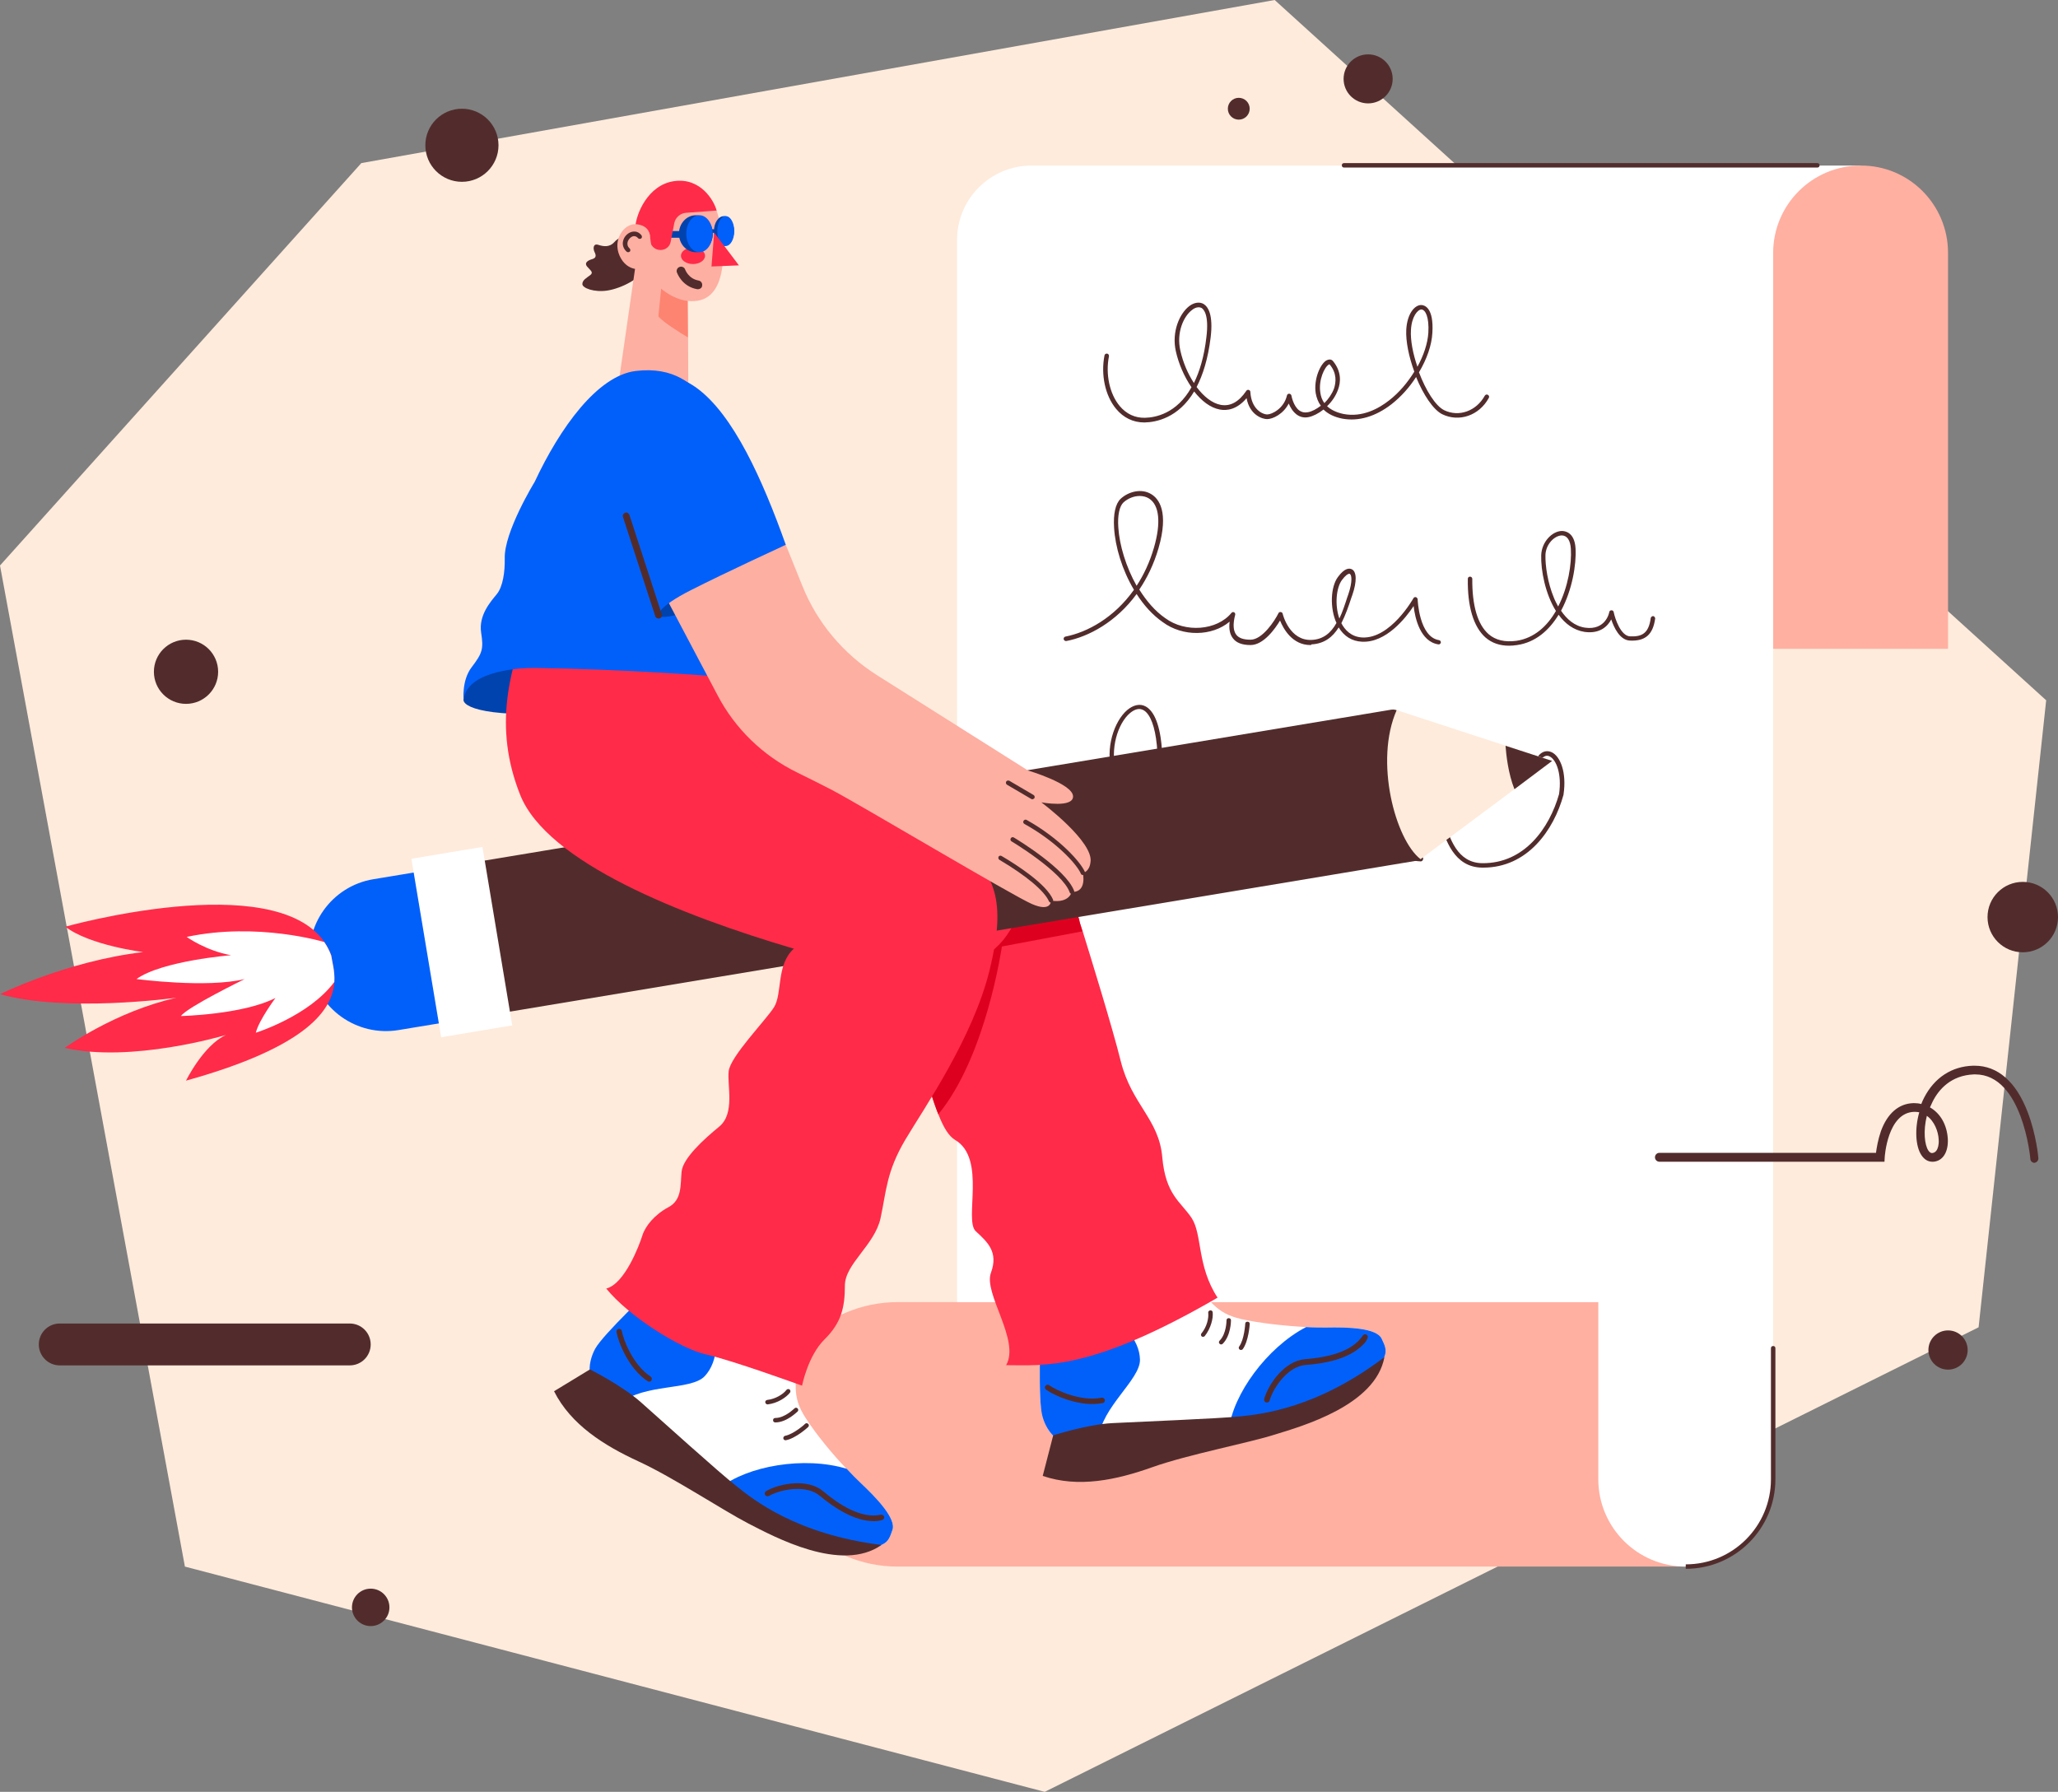 <svg width="673" height="586" viewBox="0 0 673 586" fill="none" xmlns="http://www.w3.org/2000/svg">
<rect x="0" y="0" width="673" height="586" fill="#808080" stroke="none"/>
<g clip-path="url(#clip0_444_32290)">
<path d="M416.841 0L669.134 229.022L647.034 434.071L341.642 586L60.466 512.331L0 184.938L118.16 53.339L416.841 0Z" fill="#FEEBDC"/>
<path d="M293.575 512.332H551.266V425.838H293.575C269.652 425.838 250.25 445.221 250.25 469.121C250.25 492.949 269.652 512.332 293.575 512.332Z" fill="#FFB0A1"/>
<path d="M608.449 54.068V125.333L579.857 176.923V483.768C579.857 499.507 567.02 512.332 551.265 512.332C535.438 512.332 522.674 499.507 522.674 483.768V425.838H312.977V78.479C312.977 64.999 323.917 54.141 337.338 54.141H608.449V54.068Z" fill="white"/>
<path d="M374.172 138.159C370.598 138.159 367.388 136.628 364.981 133.714C361.407 129.414 359.949 122.565 361.189 116.225C361.261 115.861 361.626 115.57 362.064 115.642C362.428 115.715 362.72 116.08 362.647 116.517C361.48 122.419 362.866 128.831 366.148 132.766C368.336 135.39 371.181 136.701 374.39 136.628C377.891 136.555 384.82 135.244 389.634 126.645C387.227 123.148 385.404 118.849 384.529 114.914C383.07 108.501 385.769 102.453 388.978 100.049C390.583 98.883 392.26 98.664 393.573 99.393C395.105 100.34 396.782 102.964 395.907 110.323C395.032 117.391 393.354 122.638 391.312 126.573C393.646 129.706 396.418 131.892 399.189 132.402C402.326 132.985 405.097 131.455 407.577 127.811C407.723 127.52 408.088 127.447 408.38 127.52C408.671 127.593 408.89 127.884 408.89 128.176C409.182 133.714 412.756 135.535 414.433 135.535C415.819 135.535 419.831 133.714 420.852 129.342C420.925 128.977 421.217 128.759 421.581 128.759C421.946 128.759 422.238 129.05 422.311 129.342C422.311 129.342 422.894 132.766 424.864 134.224C425.666 134.807 426.614 135.025 427.708 134.807C429.021 134.588 430.48 133.786 431.939 132.693C431.063 131.528 430.553 130.143 430.261 128.613C429.532 123.877 431.866 118.849 433.835 117.829C434.564 117.464 435.294 117.464 435.804 117.974L435.877 118.047C438.795 121.545 438.43 125.115 437.555 127.447C436.825 129.487 435.512 131.382 433.981 132.839C435.148 133.932 436.898 134.879 439.378 135.39C445.505 136.555 450.829 133.641 454.258 130.945C457.467 128.467 460.311 125.115 462.5 121.545C460.749 116.736 459.655 111.635 459.874 107.773C460.166 102.599 462.645 99.612 464.907 99.757C465.855 99.83 468.918 100.632 468.408 108.866C468.189 112.946 466.584 117.464 464.031 121.763C466.219 127.593 469.429 132.766 472.273 134.151C477.087 136.483 482.776 134.442 485.548 129.414C485.767 129.05 486.204 128.904 486.569 129.123C486.934 129.342 487.08 129.779 486.861 130.143C483.725 135.9 477.16 138.159 471.617 135.462C468.699 134.005 465.417 129.05 463.083 123.294C460.895 126.718 458.123 129.779 455.06 132.183C449.808 136.264 444.265 137.867 439.014 136.92C436.388 136.41 434.273 135.39 432.814 133.932C431.136 135.244 429.386 136.118 427.927 136.41C426.468 136.701 425.155 136.41 423.988 135.535C422.748 134.588 421.946 133.204 421.435 131.965C419.685 135.39 416.257 137.066 414.36 137.066C412.829 137.066 408.671 135.754 407.65 130.216C404.441 134.005 401.159 134.369 398.898 133.932C395.761 133.349 392.917 131.09 390.51 128.03C385.331 136.701 378.037 138.086 374.317 138.159C374.317 138.159 374.244 138.159 374.172 138.159ZM434.783 119.14C434.71 119.14 434.637 119.14 434.564 119.213C433.178 119.942 431.063 124.314 431.793 128.54C431.939 129.56 432.303 130.799 433.106 131.819C434.418 130.507 435.585 128.831 436.242 127.083C436.898 125.042 437.263 122.055 434.783 119.14C434.783 119.14 434.856 119.14 434.783 119.14ZM391.968 100.486C391.166 100.486 390.364 100.923 389.926 101.288C387.009 103.401 384.675 108.793 385.987 114.622C386.863 118.557 388.467 122.273 390.437 125.261C392.26 121.545 393.792 116.663 394.521 110.177C395.397 102.964 393.646 101.142 392.917 100.705C392.625 100.559 392.26 100.486 391.968 100.486ZM464.834 101.215C463.594 101.215 461.624 103.546 461.405 107.919C461.187 111.27 462.062 115.715 463.521 119.942C465.563 116.225 466.876 112.291 467.095 108.793C467.386 103.692 466.146 101.288 464.834 101.215C464.834 101.215 464.907 101.215 464.834 101.215Z" fill="#522C2C"/>
<path d="M428.512 210.952C422.604 210.952 419.686 205.633 418.592 202.937C416.987 205.633 413.195 210.952 408.964 210.952C406.192 210.952 404.296 210.223 403.202 208.766C402.181 207.454 401.816 205.706 402.108 203.301C396.419 208.11 386.791 208.329 380.226 203.447C376.871 201.115 374.027 197.909 371.693 194.265C364.982 203.447 355.938 208.256 348.717 209.641C348.353 209.713 347.915 209.422 347.842 209.058C347.769 208.693 347.988 208.256 348.425 208.183C355.5 206.799 364.326 202.062 370.817 192.881C366.952 186.396 364.691 178.818 364.326 172.624C364.034 168.106 364.764 164.754 366.441 163.151C368.921 160.819 373.224 159.581 376.507 161.621C378.914 163.078 382.342 167.305 378.841 179.328C377.309 184.574 375.121 189.019 372.568 192.808C374.902 196.524 377.747 199.876 381.029 202.135C387.593 207.017 397.95 206.216 402.691 200.459C402.91 200.168 403.275 200.095 403.567 200.241C403.858 200.386 404.004 200.751 403.931 201.042C403.129 204.103 403.275 206.289 404.296 207.6C405.171 208.693 406.63 209.203 408.964 209.203C412.83 209.203 416.914 202.937 418.081 200.532C418.227 200.241 418.519 200.095 418.811 200.168C419.102 200.168 419.394 200.386 419.467 200.751C419.54 201.115 421.728 209.568 428.876 209.276C432.815 209.13 435.295 206.872 437.045 203.738C434.857 198.929 435.076 191.934 437.556 188.655C439.817 185.594 441.349 185.813 442.078 186.177C443.683 186.979 443.756 190.185 442.224 194.63L441.932 195.431C440.984 198.346 439.963 201.261 438.65 203.811C439.744 205.924 441.786 208.256 445.433 208.475C454.696 208.985 462.136 195.796 462.209 195.65C462.355 195.358 462.719 195.213 463.011 195.286C463.303 195.358 463.522 195.65 463.595 195.941C463.595 196.087 464.032 208.329 470.597 209.349C470.961 209.422 471.253 209.786 471.18 210.151C471.107 210.515 470.743 210.806 470.378 210.734C464.47 209.859 462.719 202.135 462.282 198.2C459.729 202.062 453.238 210.296 445.36 209.859C442.151 209.713 439.525 208.11 437.775 205.196C435.805 208.329 433.107 210.515 428.876 210.734C428.803 210.952 428.657 210.952 428.512 210.952ZM441.276 187.635C440.838 187.635 439.963 188.145 438.796 189.748C437.045 192.152 436.389 197.69 437.993 202.281C439.015 200.168 439.817 197.69 440.619 195.213L440.911 194.411C442.443 189.893 441.932 187.926 441.422 187.707C441.422 187.635 441.349 187.635 441.276 187.635ZM372.714 162.204C370.89 162.204 368.921 162.932 367.389 164.317C366.076 165.556 365.42 168.543 365.712 172.551C366.076 178.235 368.192 185.376 371.693 191.569C374.027 187.999 375.996 183.845 377.382 179.036C379.716 170.948 379.132 165.119 375.704 163.005C374.902 162.495 373.808 162.204 372.714 162.204Z" fill="#522C2C"/>
<path d="M493.497 211.171C490.434 211.171 487.881 210.297 485.766 208.475C481.9 205.05 479.858 198.419 480.003 189.311C480.003 188.874 480.295 188.582 480.733 188.582C481.17 188.582 481.462 188.947 481.462 189.311C481.389 198.055 483.213 204.249 486.787 207.382C489.048 209.35 492.111 210.078 495.904 209.568C501.739 208.694 505.969 204.759 508.814 199.804C505.313 194.193 503.854 186.469 504 181.587C504.146 177.142 507.647 173.717 510.71 173.645C511.732 173.645 514.941 174.009 515.233 179.401C515.524 184.648 514.138 192.954 510.492 199.731C512.315 202.427 514.868 204.759 518.369 205.269C525.079 206.216 526.246 200.387 526.246 200.168C526.319 199.804 526.611 199.585 526.976 199.585C527.34 199.585 527.632 199.804 527.705 200.168C528.143 202.354 530.039 208.038 533.102 208.111C536.749 208.257 539.156 207.309 539.813 202.136C539.886 201.771 540.25 201.48 540.615 201.48C540.98 201.553 541.271 201.917 541.271 202.281C540.542 207.528 538.062 209.714 533.029 209.495C529.674 209.35 527.778 205.196 526.903 202.573C525.809 204.686 523.329 207.382 518.15 206.653C514.576 206.071 511.804 203.957 509.689 201.043C506.626 206.071 502.177 210.078 496.123 210.953C495.175 211.098 494.299 211.171 493.497 211.171ZM510.71 175.102C508.303 175.175 505.459 178.017 505.386 181.587C505.313 185.012 506.115 190.623 508.158 195.505C508.522 196.452 509.033 197.399 509.543 198.347C512.826 192.007 513.993 184.356 513.701 179.547C513.555 176.705 512.461 175.102 510.71 175.102Z" fill="#522C2C"/>
<path d="M464.614 281.706C458.779 281.488 454.257 278.209 451.777 272.452C449.88 273.181 447.328 273.618 443.827 273.399C440.836 273.254 438.356 271.869 436.387 269.829C435.439 271.359 434.199 272.598 432.521 273.327C429.531 274.711 426.686 274.784 424.06 273.691C420.341 272.015 418.079 268.226 416.912 265.821C416.11 268.08 414.141 271.068 409.546 271.068C407.649 271.068 406.118 269.975 405.096 268.007C403.711 269.756 401.887 271.286 399.48 272.161C396.781 273.181 394.375 273.181 392.478 272.234C390.946 271.505 390.071 270.339 389.561 269.465C387.081 272.379 384.09 273.618 380.808 273.181C378.109 272.817 375.411 271.286 372.931 268.882C372.785 269.1 372.639 269.246 372.493 269.465C368.117 274.565 362.136 277.844 356.811 277.844C356.447 277.844 356.082 277.553 356.082 277.116C356.082 276.678 356.374 276.387 356.811 276.387C361.698 276.314 367.242 273.327 371.399 268.517C371.545 268.299 371.764 268.08 371.983 267.862C368.992 264.583 366.293 259.992 364.178 254.527C361.115 246.293 363.741 237.257 367.825 232.958C369.794 230.918 371.983 230.116 373.879 230.699C375.848 231.355 378.401 233.687 379.568 241.338C381.027 251.394 379.058 260.721 373.879 267.716C376.213 269.975 378.693 271.432 381.1 271.724C384.163 272.161 386.935 270.776 389.196 267.643C389.342 267.424 389.634 267.279 389.925 267.351C390.217 267.424 390.436 267.57 390.509 267.862C390.509 267.862 391.165 269.975 393.208 270.995C394.739 271.724 396.709 271.724 399.043 270.849C401.45 269.975 403.273 268.299 404.513 266.477C404.513 266.404 404.44 266.258 404.44 266.186C403.346 262.615 403.492 257.077 405.242 255.911C405.753 255.547 406.409 255.62 406.92 256.057C408.087 257.004 408.525 259.045 408.087 261.595C407.795 263.125 407.212 264.947 406.191 266.623C406.847 268.153 407.868 269.61 409.692 269.61C415.672 269.61 416.183 263.635 416.183 263.344C416.183 262.979 416.475 262.688 416.839 262.688C417.204 262.615 417.496 262.834 417.642 263.198C417.642 263.271 419.903 270.193 424.863 272.379C427.051 273.327 429.458 273.254 432.084 272.015C433.542 271.359 434.636 270.193 435.512 268.663C430.917 262.907 429.312 253.069 429.531 246.074C429.604 243.159 430.114 238.204 432.448 238.204C435.512 238.204 437.554 246.949 437.919 248.697C439.377 255.255 439.669 263.198 437.262 268.444C438.94 270.339 441.201 271.724 444.045 271.869C447.036 272.015 449.516 271.724 451.339 270.995C451.12 270.412 450.902 269.756 450.756 269.1C449.443 263.927 449.88 258.389 451.704 257.296C451.996 257.077 452.871 256.786 453.819 257.66C456.299 259.992 457.904 264.583 456.299 268.226C455.788 269.392 454.84 270.703 453.163 271.724C454.767 275.585 458.122 279.958 464.687 280.103C465.124 280.103 465.416 280.468 465.416 280.832C465.343 281.415 464.979 281.706 464.614 281.706ZM452.433 258.68C451.485 259.19 450.756 263.781 452.069 268.882C452.214 269.392 452.36 269.902 452.579 270.485C453.673 269.829 454.403 268.955 454.913 267.789C456.226 264.728 454.84 260.793 452.798 258.826C452.725 258.753 452.506 258.68 452.433 258.68ZM432.302 239.735C432.011 239.735 430.989 241.265 430.844 246.22C430.698 250.519 431.354 257.077 433.542 262.615C434.126 264.145 435.001 265.821 436.022 267.279C437.846 262.615 437.7 255.547 436.241 249.135C434.928 242.577 432.959 239.735 432.302 239.735ZM372.566 231.865C371.034 231.865 369.649 233.031 368.846 233.832C364.98 237.84 362.719 246.511 365.491 253.944C367.46 259.117 370.013 263.489 372.785 266.623C376.067 262.032 379.86 253.798 378.036 241.484C377.234 236.091 375.556 232.667 373.368 232.011C373.15 231.938 372.858 231.865 372.566 231.865ZM405.899 257.15C405.315 257.733 404.732 261.231 405.461 264.655C405.972 263.489 406.336 262.396 406.555 261.303C406.92 259.409 406.628 257.806 405.899 257.15Z" fill="#522C2C"/>
<path d="M485.038 283.747C484.965 283.747 484.82 283.747 484.747 283.747C475.411 283.674 472.639 274.493 470.815 268.518C470.524 267.57 470.232 266.623 469.94 265.822C469.794 265.457 470.013 265.02 470.378 264.874C470.743 264.729 471.18 264.947 471.326 265.311C471.618 266.113 471.91 267.06 472.201 268.08C474.025 274.056 476.505 282.217 484.747 282.29C498.532 282.435 506.701 270.777 509.837 259.701C510.786 253.143 508.962 248.479 506.774 247.386C505.899 246.949 505.096 247.167 504.294 247.969C504.002 248.26 503.565 248.26 503.273 247.969C502.981 247.678 502.981 247.24 503.273 246.949C504.513 245.637 505.972 245.346 507.43 246.002C510.202 247.313 512.39 252.487 511.296 259.846V259.919C508.087 271.578 499.48 283.747 485.038 283.747Z" fill="#522C2C"/>
<path d="M637.039 82.705V212.19H579.855V82.705C579.855 66.893 592.693 54.141 608.447 54.141C624.275 54.068 637.039 66.893 637.039 82.705Z" fill="#FFB0A1"/>
<path d="M594.301 54.797H439.526C439.089 54.797 438.797 54.506 438.797 54.069C438.797 53.631 439.089 53.34 439.526 53.34H594.301C594.739 53.34 595.03 53.631 595.03 54.069C595.03 54.506 594.739 54.797 594.301 54.797Z" fill="#522C2C"/>
<path d="M551.266 513.061V511.603C566.656 511.603 579.128 499.143 579.128 483.768V440.922C579.128 440.485 579.42 440.193 579.857 440.193C580.295 440.193 580.587 440.485 580.587 440.922V483.768C580.587 499.945 567.458 513.061 551.266 513.061Z" fill="#522C2C"/>
<path d="M210.281 76.438C206.852 75.782 202.476 77.312 200.944 79.134C199.413 80.883 197.443 80.664 195.693 80.081C193.942 79.498 193.869 81.32 194.453 82.486C195.037 83.652 194.891 84.38 193.651 84.745C192.411 85.109 190.952 85.838 191.973 87.149C193.067 88.461 194.234 89.044 192.994 89.991C191.754 90.939 190.441 91.594 190.441 92.906C190.441 94.218 194.307 95.675 198.61 95.019C202.914 94.363 209.77 91.23 212.25 86.421C214.73 81.539 213.709 77.094 210.281 76.438Z" fill="#522C2C"/>
<path d="M225.088 127.519C225.088 131.527 221.878 134.806 217.794 134.806H209.26C204.884 134.806 201.456 130.871 202.112 126.499L207.874 86.494C208.239 83.944 210.719 82.268 213.272 82.924L217.429 84.017L221.659 85.11C223.556 85.62 224.869 87.296 224.869 89.263L225.015 110.249L225.088 127.519Z" fill="#FDAFA2"/>
<path d="M224.94 110.322C222.606 108.938 216.917 105.44 215.312 103.473C215.823 97.789 216.917 87.952 217.355 84.09L221.585 85.183C223.482 85.693 224.794 87.369 224.794 89.336L224.94 110.322Z" fill="#FD8471"/>
<path d="M234.35 68.861C236.975 76.657 239.164 96.769 228.004 98.372C216.845 99.975 208.019 85.402 207.727 83.361C207.436 81.321 207.071 77.168 207.727 73.961C208.384 70.755 213.708 61.938 220.419 60.772C227.129 59.606 231.797 65.363 234.35 68.861Z" fill="#FDAFA2"/>
<path d="M226.618 86.349C228.794 86.349 230.557 85.142 230.557 83.653C230.557 82.164 228.794 80.957 226.618 80.957C224.443 80.957 222.68 82.164 222.68 83.653C222.68 85.142 224.443 86.349 226.618 86.349Z" fill="#FF2B49"/>
<path d="M228.221 94.583C228.148 94.583 228.075 94.583 228.002 94.583C222.969 93.709 221.438 89.264 221.365 89.118C221.073 88.389 221.511 87.515 222.24 87.296C222.969 87.005 223.845 87.442 224.064 88.171C224.136 88.317 225.158 91.158 228.44 91.741C229.242 91.887 229.753 92.616 229.607 93.417C229.607 94.073 228.95 94.583 228.221 94.583Z" fill="#522C2C"/>
<path d="M236.755 80.446C238.568 80.446 240.037 78.26 240.037 75.564C240.037 72.867 238.568 70.682 236.755 70.682C234.942 70.682 233.473 72.867 233.473 75.564C233.473 78.26 234.942 80.446 236.755 80.446Z" fill="#0043AE"/>
<path d="M234.201 74.981H232.523V76.146H234.201V74.981Z" fill="#0043AE"/>
<path d="M237.338 80.446C238.869 80.446 240.11 78.26 240.11 75.564C240.11 72.867 238.869 70.682 237.338 70.682C235.807 70.682 234.566 72.867 234.566 75.564C234.566 78.26 235.807 80.446 237.338 80.446Z" fill="#0160FA"/>
<path d="M227.567 82.487C230.628 82.487 233.11 79.779 233.11 76.439C233.11 73.098 230.628 70.391 227.567 70.391C224.505 70.391 222.023 73.098 222.023 76.439C222.023 79.779 224.505 82.487 227.567 82.487Z" fill="#0043AE"/>
<path d="M228.733 82.487C231.11 82.487 233.036 79.779 233.036 76.439C233.036 73.098 231.11 70.391 228.733 70.391C226.356 70.391 224.43 73.098 224.43 76.439C224.43 79.779 226.356 82.487 228.733 82.487Z" fill="#0160FA"/>
<path d="M222.531 75.564H217.863V77.751H222.531V75.564Z" fill="#0043AE"/>
<path d="M233.547 76.074L241.643 86.786L232.672 87.15L233.547 76.074Z" fill="#FF2B49"/>
<path d="M234.35 68.861L224.358 69.589C222.461 69.735 220.857 71.12 220.492 73.014L219.325 79.062C219.033 80.665 217.647 81.758 215.97 81.758C214.073 81.758 212.542 80.228 212.542 78.333V77.313C212.542 76.293 211.885 75.346 210.937 75.054L207.801 74.034C208.02 70.099 211.812 60.481 220.419 59.242C229.026 58.003 233.475 65.509 234.35 68.861Z" fill="#FF2B49"/>
<path d="M212.54 77.313C212.54 75.856 211.592 73.597 207.872 73.305C204.225 73.087 200.214 78.26 202.621 83.653C205.028 89.045 210.644 88.826 212.176 86.349C213.78 83.944 212.54 77.313 212.54 77.313Z" fill="#FDAFA2"/>
<path d="M205.392 82.487C205.246 82.487 205.027 82.415 204.881 82.269C203.86 81.322 203.422 80.01 203.787 78.698C204.152 77.241 205.392 76.075 206.778 75.784C207.945 75.565 208.966 75.929 209.768 76.95C209.987 77.241 209.987 77.751 209.695 77.97C209.403 78.188 208.893 78.188 208.674 77.897C208.236 77.387 207.726 77.168 207.142 77.241C206.34 77.387 205.538 78.188 205.246 79.136C205.1 79.719 205.1 80.52 205.902 81.249C206.194 81.54 206.194 81.977 205.975 82.269C205.757 82.415 205.611 82.487 205.392 82.487Z" fill="#522C2C"/>
<path d="M451.852 437.862C453.457 441.505 456.156 444.347 440.912 454.986C429.533 462.928 414.143 466.207 401.89 467.373C397.732 467.81 393.94 467.956 390.876 467.956C380.519 468.029 367.755 468.539 359.294 470.288C357.689 470.652 356.231 471.016 354.918 471.454C347.04 474.15 342.445 468.685 340.914 463.22C339.309 457.755 340.403 435.53 340.257 432.761C339.892 427.15 343.029 421.904 347.989 417.823C358.929 408.788 378.768 405.509 388.396 416.803C395.69 425.474 397.587 429.482 405.901 431.377C411.955 432.761 420.416 433.635 427.199 434C429.679 434.146 431.94 434.146 433.764 434.146C440.547 434 450.248 434.218 451.852 437.862Z" fill="white"/>
<path d="M451.853 437.862C453.458 441.505 456.157 444.347 440.913 454.986C429.534 462.928 414.144 466.207 401.891 467.373C403.204 456.079 414.217 440.704 427.127 434C429.607 434.146 431.868 434.146 433.692 434.146C440.548 434 450.249 434.219 451.853 437.862Z" fill="#0160FA"/>
<path d="M372.788 444.639C372.933 451.197 360.169 460.232 359.294 470.361C357.689 470.725 356.231 471.09 354.918 471.527C347.04 474.223 342.445 468.758 340.914 463.293C339.309 457.828 340.403 435.603 340.257 432.834C339.892 427.224 343.029 421.977 347.989 417.896C349.885 420.01 352.365 422.341 355.72 424.455C367.098 431.741 372.642 438.081 372.788 444.639Z" fill="#0160FA"/>
<path d="M445.435 440.048C440.913 444.493 433.109 445.951 426.982 446.388C421.439 446.752 416.552 453.383 415.166 458.047C415.02 458.557 414.51 458.775 413.999 458.63C413.488 458.484 413.27 457.974 413.415 457.464C414.874 452.509 420.126 445.003 426.836 444.493C433.473 443.983 442.08 442.307 445.654 436.769C445.946 436.332 446.456 436.259 446.894 436.478C447.332 436.769 447.405 437.279 447.186 437.717C446.748 438.737 446.165 439.392 445.435 440.048Z" fill="#522C2C"/>
<path d="M361.045 458.629C360.899 458.775 360.754 458.848 360.608 458.848C353.314 460.305 344.853 456.443 342.081 454.476C341.644 454.185 341.571 453.602 341.863 453.237C342.154 452.8 342.738 452.727 343.102 453.019C345.291 454.622 353.46 458.484 360.243 457.099C360.754 457.026 361.191 457.318 361.337 457.828C361.337 458.119 361.264 458.411 361.045 458.629Z" fill="#522C2C"/>
<path d="M393.941 436.987C393.649 437.206 393.285 437.279 392.993 437.06C392.701 436.842 392.628 436.331 392.92 436.04C394.671 433.927 395.327 431.012 395.108 429.336C395.035 428.972 395.327 428.607 395.765 428.535C396.129 428.462 396.567 428.753 396.567 429.19C396.786 431.085 395.983 434.437 393.941 436.987C393.941 436.987 393.941 436.914 393.941 436.987Z" fill="#522C2C"/>
<path d="M399.849 439.465C399.558 439.756 399.12 439.756 398.828 439.465C398.536 439.173 398.536 438.736 398.828 438.445C401.089 436.186 401.089 431.887 401.089 431.814C401.089 431.376 401.381 431.085 401.819 431.085C402.256 431.085 402.548 431.376 402.548 431.814C402.548 431.959 402.548 436.769 399.849 439.465Z" fill="#522C2C"/>
<path d="M406.339 441.287C406.12 441.506 405.683 441.578 405.391 441.36C405.099 441.141 404.953 440.704 405.245 440.34C406.923 438.008 407.214 432.98 407.214 432.907C407.214 432.47 407.579 432.179 408.017 432.251C408.454 432.251 408.746 432.616 408.673 433.053C408.673 433.272 408.308 438.591 406.412 441.214C406.412 441.214 406.412 441.214 406.339 441.287Z" fill="#522C2C"/>
<path d="M452.729 443.837C430.41 460.742 412.322 462.491 405.393 463.22C398.391 463.948 372.133 464.969 363.818 465.406C355.43 465.843 344.416 469.413 344.416 469.413L340.988 482.675C352.658 486.683 365.131 483.987 376.801 479.833C388.471 475.68 407.727 472.037 416.771 469.195C425.742 466.426 449.812 459.649 452.729 443.837Z" fill="#522C2C"/>
<path d="M398.167 424.38C356.447 448.572 341.494 446.459 329.022 446.459C333.69 438.298 321.509 422.996 324.062 416.219C326.542 409.443 322.968 406.236 319.102 402.666C315.164 399.095 322.676 378.838 312.319 372.79C310.277 371.552 308.599 368.855 306.849 364.411C303.275 355.448 299.409 339.563 291.313 314.934C287.52 303.421 287.593 293.511 290.073 285.568C295.543 268.153 312.611 260.137 326.177 264.582C335.586 267.643 340.984 272.088 344.558 277.771C348.497 284.038 350.32 291.835 352.946 301.162C352.946 301.162 353.31 302.4 354.04 304.514C356.666 313.039 363.668 335.628 366.512 347.068C370.086 361.277 378.985 365.941 380.079 378.401C381.173 390.861 386.133 392.975 389.707 398.367C393.208 403.759 391.384 414.033 398.167 424.38Z" fill="#FF2B49"/>
<path d="M151.566 229.023C152.077 231.864 162.288 235.435 196.205 232.374C230.121 229.314 228.881 224.286 225.015 217.218C221.149 210.077 174.542 211.753 165.425 214.595C156.307 217.437 151.785 220.497 151.566 229.023Z" fill="#0043AE"/>
<path d="M353.967 304.587L327.636 309.542C327.636 309.542 322.531 345.465 306.849 364.411C303.275 355.448 299.409 339.563 291.313 314.934C287.52 303.421 287.593 293.511 290.073 285.568L344.631 277.771C348.569 284.038 350.393 291.835 353.019 301.162C352.946 301.235 353.31 302.474 353.967 304.587Z" fill="#DE011F"/>
<path d="M244.927 222.174C249.887 241.046 308.019 259.19 321.512 262.761C335.079 266.331 342.519 284.111 330.411 304.077C318.303 324.042 297.297 311.582 273.738 305.825C250.179 300.069 173.959 277.699 180.742 212.919C186.139 179.255 236.394 180.858 244.927 222.174Z" fill="#FF2B49"/>
<path d="M463.229 281.488L162.068 331.62C160.244 331.912 158.494 330.673 158.202 328.851L151.054 286.078C150.763 284.257 152.002 282.508 153.826 282.216L454.987 232.084C456.811 231.792 458.561 233.031 458.853 234.852L466.001 277.626C466.293 279.447 465.053 281.196 463.229 281.488Z" fill="#522C2C"/>
<path d="M149.304 333.733L130.34 336.866C116.701 339.125 103.79 329.944 101.529 316.318C99.268 302.692 108.459 289.794 122.098 287.535L141.062 284.402C142.885 284.11 144.636 285.349 144.928 287.171L152.076 329.944C152.294 331.693 151.127 333.442 149.304 333.733Z" fill="#0160FA"/>
<path d="M157.77 276.975L134.531 280.845L144.268 339.208L167.507 335.339L157.77 276.975Z" fill="white"/>
<path d="M507.576 248.842L495.249 258.096L464.542 280.977C456.3 274.637 449.371 248.915 456.738 232.229L492.405 243.887L507.576 248.842Z" fill="#FEEBDC"/>
<path d="M507.576 248.844L495.25 258.098C493.207 252.997 492.551 246.876 492.332 243.889L507.576 248.844Z" fill="#522C2C"/>
<path d="M109.334 321.128C109.334 321.128 109.334 321.201 109.334 321.128C108.751 329.872 101.238 342.187 60.83 353.408C60.83 353.408 66.52 341.822 73.886 338.47C73.157 338.689 42.961 347.652 21.152 342.697C21.152 342.697 37.49 330.819 57.694 326.301C56.381 326.447 21.444 331.184 0 325.136C0 325.136 21.881 314.278 46.826 311.364C46.826 311.364 29.248 309.178 21.371 303.057C21.371 303.057 89.276 283.965 106.052 308.012C106.927 309.323 107.73 310.781 108.313 312.384C108.605 314.497 109.553 317.557 109.334 321.128Z" fill="#FF2B49"/>
<path d="M109.333 321.128C109.333 321.128 109.333 321.201 109.333 321.128C101.091 332.277 83.659 337.742 83.659 337.742C84.607 333.734 90.077 326.374 90.077 326.374C79.355 331.839 59.151 332.277 59.151 332.277C61.485 329.216 79.501 320.472 80.012 320.181C67.685 323.241 44.637 320.181 44.637 320.181C52.952 314.205 75.562 312.384 75.562 312.384C67.466 310.999 61.048 306.409 61.048 306.409C84.315 301.454 106.051 308.085 106.051 308.085C106.926 309.396 107.728 310.854 108.312 312.457C108.603 314.497 109.552 317.557 109.333 321.128Z" fill="white"/>
<path d="M174.614 198.419C166.153 218.968 161.339 237.841 170.092 259.919C178.844 281.998 222.607 299.341 259.66 310.271C296.712 321.201 306.705 307.866 311.227 300.798C315.749 293.73 320.709 278.938 308.382 272.088C296.056 265.239 250.397 243.597 244.926 222.247C239.456 200.897 236.611 182.753 211.885 179.328C187.232 175.903 175.708 195.723 174.614 198.419Z" fill="#FF2B49"/>
<path d="M291.827 500.381C290.442 504.097 290.442 508.032 272.061 504.972C258.349 502.713 245.074 494.333 235.446 486.609C232.164 483.986 229.392 481.508 227.131 479.322C219.692 472.181 210.21 463.583 202.916 458.92C201.53 458.045 200.217 457.244 198.977 456.734C191.465 453.163 192.048 446.022 194.674 441.067C197.373 436.112 213.711 420.956 215.534 418.843C219.181 414.616 225.162 413.013 231.508 413.596C245.658 414.835 262.142 426.275 261.121 441.14C260.245 452.434 258.787 456.588 263.455 463.729C266.81 468.975 272.207 475.533 276.875 480.415C278.553 482.237 280.157 483.84 281.47 485.079C286.503 489.743 293.213 496.665 291.827 500.381Z" fill="white"/>
<path d="M291.826 500.381C290.441 504.097 290.441 508.032 272.06 504.972C258.348 502.713 245.073 494.333 235.445 486.609C244.271 479.468 262.943 476.116 276.874 480.342C278.552 482.164 280.156 483.767 281.469 485.006C286.502 489.742 293.212 496.665 291.826 500.381Z" fill="#0160FA"/>
<path d="M230.485 450.03C226.036 454.839 210.5 452.362 202.842 458.993C201.456 458.118 200.143 457.317 198.903 456.807C191.39 453.236 191.974 446.095 194.6 441.14C197.298 436.185 213.637 421.029 215.46 418.916C219.107 414.689 225.088 413.086 231.433 413.669C231.288 416.511 231.506 419.863 232.382 423.725C235.518 436.841 234.934 445.221 230.485 450.03Z" fill="#0160FA"/>
<path d="M285.7 497.467C279.354 497.467 272.789 493.095 268.048 489.16C263.745 485.517 255.649 486.901 251.419 489.233C250.981 489.452 250.397 489.306 250.179 488.869C249.96 488.431 250.106 487.848 250.543 487.63C255.066 485.079 264.11 483.404 269.216 487.703C274.248 492.002 281.688 496.811 288.034 495.354C288.544 495.281 288.982 495.572 289.128 496.01C289.273 496.52 288.909 496.957 288.471 497.103C287.523 497.394 286.648 497.467 285.7 497.467Z" fill="#522C2C"/>
<path d="M212.323 451.852C212.177 451.852 211.958 451.779 211.812 451.706C205.613 447.699 202.184 438.954 201.601 435.602C201.528 435.092 201.82 434.655 202.33 434.582C202.841 434.51 203.279 434.801 203.351 435.311C203.789 437.934 206.925 446.387 212.76 450.176C213.198 450.467 213.271 450.978 213.052 451.415C212.906 451.706 212.615 451.852 212.323 451.852Z" fill="#522C2C"/>
<path d="M250.983 459.284C250.618 459.284 250.326 458.992 250.253 458.628C250.18 458.264 250.472 457.899 250.91 457.826C253.609 457.535 256.161 455.932 257.182 454.547C257.401 454.256 257.912 454.183 258.204 454.402C258.495 454.62 258.568 455.13 258.349 455.422C257.11 457.025 254.265 458.919 251.056 459.284C251.056 459.284 251.056 459.284 250.983 459.284Z" fill="#522C2C"/>
<path d="M253.534 465.186C253.096 465.186 252.805 464.895 252.805 464.458C252.805 464.02 253.096 463.729 253.534 463.729C256.743 463.729 259.734 460.596 259.807 460.596C260.099 460.304 260.536 460.304 260.828 460.596C261.12 460.887 261.12 461.324 260.828 461.616C260.682 461.689 257.327 465.186 253.534 465.186Z" fill="#522C2C"/>
<path d="M256.889 471.015C256.524 471.015 256.233 470.797 256.16 470.432C256.087 470.068 256.378 469.631 256.743 469.558C259.515 469.048 263.308 465.696 263.308 465.623C263.599 465.332 264.037 465.404 264.329 465.696C264.62 465.987 264.548 466.425 264.256 466.716C264.11 466.862 260.171 470.432 256.962 471.015C256.962 471.015 256.962 471.015 256.889 471.015Z" fill="#522C2C"/>
<path d="M288.253 505.263C260.39 501.766 246.313 490.398 240.843 486.026C235.3 481.727 215.825 464.093 209.553 458.555C203.28 453.017 192.923 447.844 192.923 447.844L181.18 454.985C186.723 465.988 197.591 472.764 208.823 477.938C220.056 483.112 236.467 493.969 244.782 498.268C253.17 502.567 275.124 514.517 288.253 505.263Z" fill="#522C2C"/>
<path d="M259.66 310.197C253.752 315.444 255.94 324.916 253.096 329.434C250.178 333.952 238.8 345.538 238.289 350.347C237.779 355.083 240.404 364.119 235.226 368.418C229.974 372.717 223.337 378.838 222.899 383.137C222.462 387.437 223.118 392.392 218.596 394.796C214.074 397.201 211.01 400.99 210.062 404.05C209.114 407.111 204.3 419.935 198.246 421.393C205.54 430.428 222.389 441.067 230.922 442.962C239.456 444.856 262.286 453.163 262.286 453.163C262.286 453.163 264.182 443.399 269.653 438.007C275.123 432.614 276.29 427.586 276.29 420.445C276.29 413.304 286.064 407.184 287.96 398.367C289.856 389.55 289.856 383.21 296.056 372.717C302.256 362.297 318.156 339.49 323.627 317.192C329.097 294.895 325.961 285.131 311.957 274.711C297.953 264.291 274.466 280.759 259.66 310.197Z" fill="#FF2B49"/>
<path d="M174.834 157.613C183.149 139.833 195.403 122.855 207.875 121.325C220.348 119.795 227.131 125.697 231.07 131.672C235.008 137.575 245.439 192.662 245.001 222.247C235.008 220.935 201.967 218.822 175.856 218.457C167.03 218.239 152.005 220.352 151.64 229.169C151.64 229.169 150.838 222.611 154.266 218.166C157.694 213.648 158.205 212.337 157.329 206.799C156.527 201.188 160.393 196.816 162.435 194.338C164.477 191.861 165.134 186.979 165.061 182.679C164.769 174.008 174.834 157.613 174.834 157.613Z" fill="#0160FA"/>
<path d="M215.312 201.188C216.114 202.864 224.648 200.823 235.589 195.577C246.53 190.33 254.918 182.825 252.802 180.056C250.687 177.287 236.172 182.169 230.046 186.395C223.919 190.622 214.875 196.16 215.312 201.188Z" fill="#0043AE"/>
<path d="M256.96 178.162C258.564 182.17 260.534 187.052 262.43 191.716C267.244 203.666 275.778 213.794 286.646 220.717L336.171 251.977C336.171 251.977 350.685 256.276 350.904 260.357C351.123 264.364 340.547 262.397 340.547 262.397C340.547 262.397 357.906 275.367 356.593 282.071C356.229 285.132 354.113 285.496 354.113 285.496C354.113 285.496 355.572 291.908 350.466 291.69C350.466 291.69 349.737 295.479 343.683 294.531C343.683 294.531 343.902 298.466 337.411 295.624C330.919 292.783 281.905 263.563 272.277 258.462C269.068 256.786 264.837 254.673 260.68 252.633C249.52 247.168 240.403 238.351 234.641 227.348L218.813 197.399C218.813 197.399 209.331 175.539 223.335 167.596C237.339 159.508 250.031 165.192 256.96 178.162Z" fill="#FDAFA2"/>
<path d="M337.63 261.376C337.484 261.376 337.411 261.376 337.266 261.303L329.315 256.64C328.951 256.421 328.878 255.984 329.024 255.62C329.242 255.255 329.68 255.182 330.045 255.328L337.995 259.992C338.36 260.21 338.433 260.648 338.287 261.012C338.068 261.23 337.849 261.376 337.63 261.376Z" fill="#522C2C"/>
<path d="M354.114 286.152C353.822 286.152 353.53 286.006 353.457 285.715C352.071 282.508 345.288 275.149 335.004 269.465C334.639 269.246 334.493 268.809 334.712 268.445C334.931 268.081 335.369 267.935 335.733 268.153C346.309 274.056 353.311 281.78 354.77 285.132C354.916 285.496 354.77 285.933 354.405 286.079C354.333 286.152 354.187 286.152 354.114 286.152Z" fill="#522C2C"/>
<path d="M350.469 292.346C350.177 292.346 349.885 292.127 349.812 291.835C347.405 285.132 330.921 275.222 330.775 275.149C330.411 274.93 330.338 274.493 330.557 274.129C330.775 273.764 331.213 273.691 331.578 273.91C332.307 274.347 348.645 284.184 351.271 291.398C351.417 291.763 351.198 292.2 350.833 292.346C350.615 292.273 350.542 292.346 350.469 292.346Z" fill="#522C2C"/>
<path d="M343.684 295.186C343.392 295.186 343.173 295.04 343.027 294.749C341.495 291.324 335.587 286.369 326.835 281.196C326.47 280.977 326.397 280.54 326.543 280.176C326.762 279.811 327.2 279.738 327.564 279.957C332.889 283.09 342.152 289.138 344.34 294.166C344.486 294.53 344.34 294.968 343.975 295.113C343.829 295.113 343.756 295.186 343.684 295.186Z" fill="#522C2C"/>
<path d="M256.961 178.161C249.375 156.884 239.821 135.534 227.713 126.79C215.605 118.046 200.653 124.531 198.465 134.149C196.349 143.768 207.947 181.003 215.24 201.187C215.24 201.187 214.949 198.564 225.889 193.026C236.903 187.415 256.961 178.161 256.961 178.161Z" fill="#0160FA"/>
<path d="M215.314 202.28C214.876 202.28 214.438 201.988 214.293 201.551L203.717 169.052C203.498 168.469 203.862 167.886 204.446 167.668C205.029 167.449 205.613 167.813 205.832 168.396L216.408 200.895C216.627 201.478 216.262 202.061 215.678 202.28C215.533 202.207 215.387 202.28 215.314 202.28Z" fill="#522C2C"/>
<path d="M114.367 446.532H19.548C15.755 446.532 12.691 443.472 12.691 439.683C12.691 435.893 15.755 432.833 19.548 432.833H114.367C118.16 432.833 121.223 435.893 121.223 439.683C121.223 443.472 118.16 446.532 114.367 446.532Z" fill="#522C2C"/>
<path d="M121.224 531.787C124.608 531.787 127.351 529.046 127.351 525.666C127.351 522.285 124.608 519.545 121.224 519.545C117.841 519.545 115.098 522.285 115.098 525.666C115.098 529.046 117.841 531.787 121.224 531.787Z" fill="#522C2C"/>
<path d="M60.831 230.189C66.632 230.189 71.334 225.491 71.334 219.696C71.334 213.901 66.632 209.203 60.831 209.203C55.031 209.203 50.328 213.901 50.328 219.696C50.328 225.491 55.031 230.189 60.831 230.189Z" fill="#522C2C"/>
<path d="M151.056 59.459C157.662 59.459 163.017 54.109 163.017 47.509C163.017 40.909 157.662 35.559 151.056 35.559C144.449 35.559 139.094 40.909 139.094 47.509C139.094 54.109 144.449 59.459 151.056 59.459Z" fill="#522C2C"/>
<path d="M447.402 33.81C451.833 33.81 455.425 30.221 455.425 25.795C455.425 21.368 451.833 17.779 447.402 17.779C442.971 17.779 439.379 21.368 439.379 25.795C439.379 30.221 442.971 33.81 447.402 33.81Z" fill="#522C2C"/>
<path d="M405.097 39.129C407.071 39.129 408.671 37.531 408.671 35.559C408.671 33.587 407.071 31.988 405.097 31.988C403.124 31.988 401.523 33.587 401.523 35.559C401.523 37.531 403.124 39.129 405.097 39.129Z" fill="#522C2C"/>
<path d="M661.477 311.435C667.842 311.435 673.002 306.281 673.002 299.922C673.002 293.564 667.842 288.409 661.477 288.409C655.113 288.409 649.953 293.564 649.953 299.922C649.953 306.281 655.113 311.435 661.477 311.435Z" fill="#522C2C"/>
<path d="M637.04 447.917C640.585 447.917 643.458 445.046 643.458 441.504C643.458 437.963 640.585 435.092 637.04 435.092C633.495 435.092 630.621 437.963 630.621 441.504C630.621 445.046 633.495 447.917 637.04 447.917Z" fill="#522C2C"/>
<path d="M665.34 380.296C664.611 380.296 663.954 379.713 663.954 378.984C663.954 378.693 661.401 351.367 645.938 351.367C645.792 351.367 645.647 351.367 645.501 351.367C637.988 351.659 633.977 356.322 632.007 360.257C631.715 360.84 631.424 361.496 631.132 362.152C634.56 364.119 636.675 367.835 636.967 372.426C637.186 376.725 635.362 379.713 632.226 379.931C632.153 379.931 632.007 379.931 631.934 379.931C630.476 379.931 629.308 379.203 628.36 377.818C626.391 374.903 626.099 369.147 627.631 363.755C627.193 363.682 626.683 363.609 626.245 363.609C626.172 363.609 626.026 363.609 625.953 363.609C617.201 363.9 616.326 378.401 616.326 378.547L616.253 379.931H542.658C541.856 379.931 541.199 379.275 541.199 378.474C541.199 377.672 541.856 377.017 542.658 377.017H613.481C613.7 375.341 614.137 372.717 615.086 369.948C617.201 364.119 620.921 360.913 625.662 360.767C625.735 360.767 625.88 360.767 625.953 360.767C626.756 360.767 627.558 360.84 628.287 361.059C628.579 360.33 628.871 359.601 629.236 358.945C632.591 352.46 638.207 348.744 645.209 348.525C645.428 348.525 645.574 348.525 645.72 348.525C653.305 348.525 659.286 353.772 663.079 363.682C665.923 371.114 666.58 378.474 666.58 378.765C666.58 379.13 666.507 379.494 666.215 379.786C665.996 380.077 665.632 380.223 665.267 380.296H665.34ZM630.621 376.288C630.986 376.798 631.351 377.089 631.788 377.089H631.861C634.195 376.871 634.049 373.009 633.977 372.572C633.831 370.021 632.591 366.669 630.111 364.921C628.871 369.876 629.381 374.466 630.621 376.288Z" fill="#522C2C"/>
</g>
<defs>
<clipPath id="clip0_444_32290">
<rect width="673" height="586" fill="white"/>
</clipPath>
</defs>
</svg>
